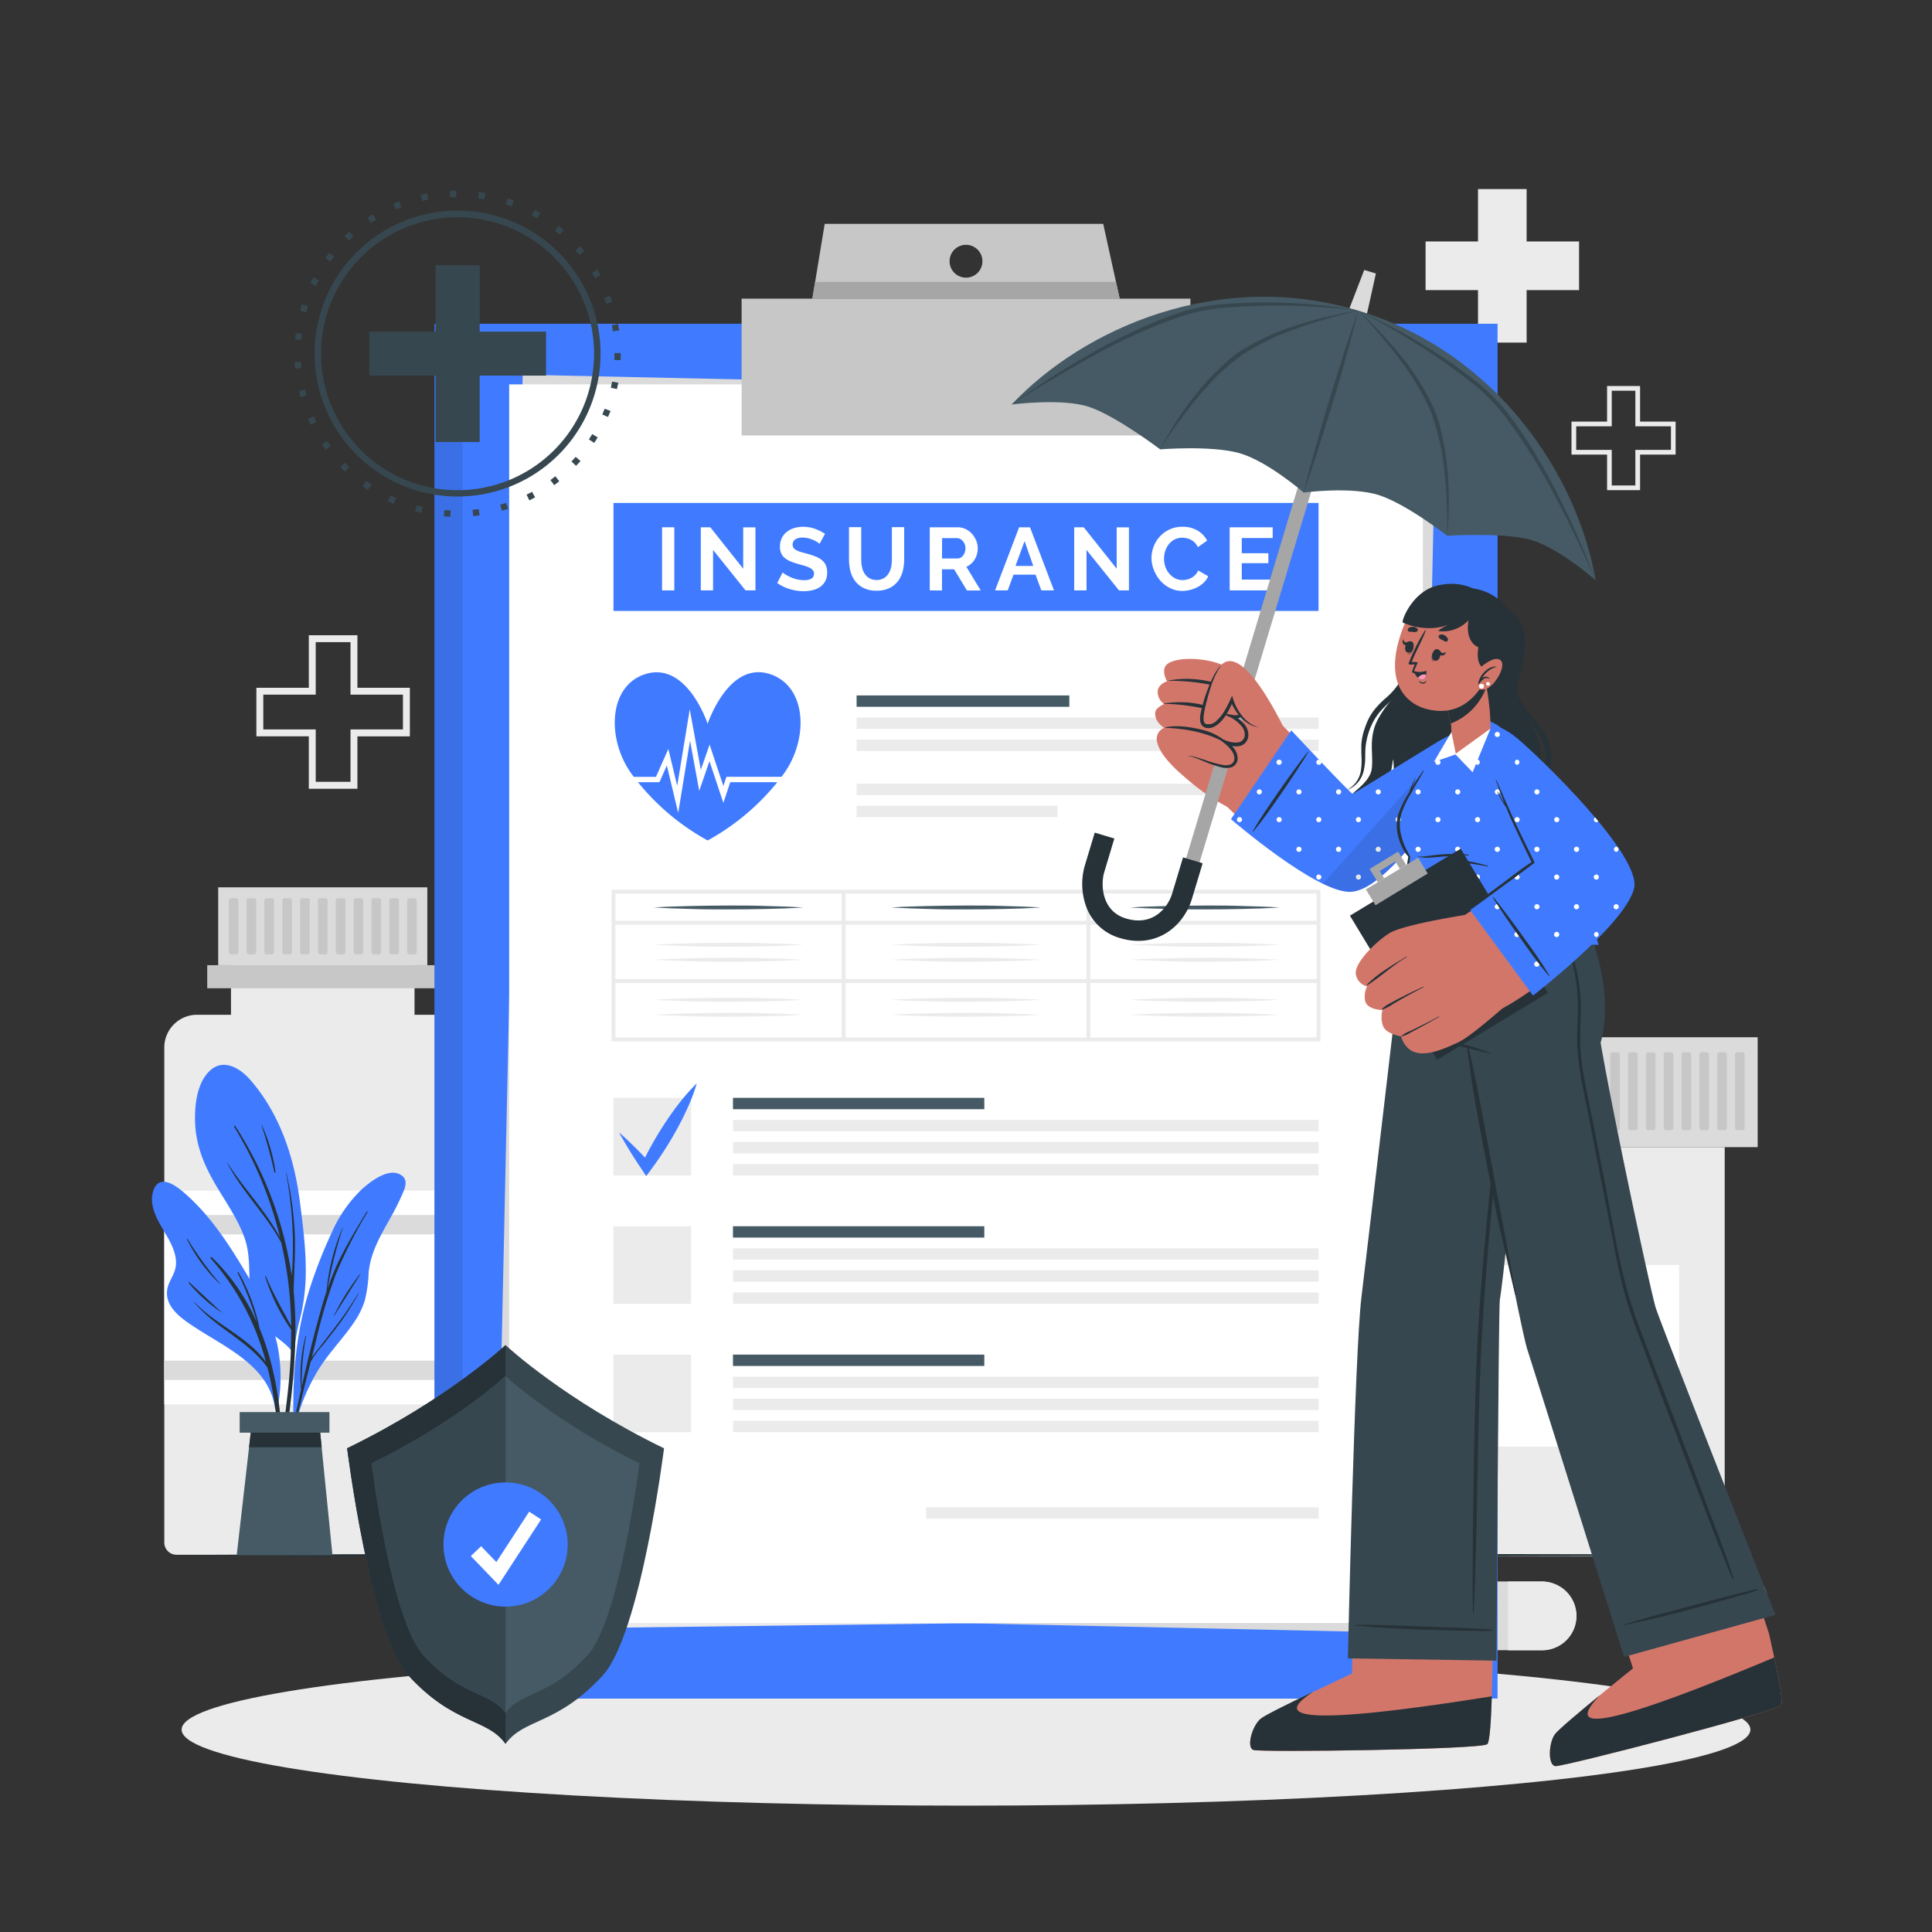 <svg xmlns="http://www.w3.org/2000/svg" viewBox="0 0 500 500"><rect x="0" y="0" width="500" height="500" fill="#333333" stroke="none"/><g id="freepik--background-complete--inject-3"><path d="M92.5,204.13H79.92V190.56H66.35V178H79.92V164.4H92.5V178h13.57v12.58H92.5Zm-10.79-1.79h9V188.77h13.57v-9H90.71V166.19h-9v13.58H68.14v9H81.71Z" style="fill:#ebebeb"></path><path d="M424.45,126.85h-8.54v-9.2H406.7v-8.54h9.21V99.9h8.54v9.21h9.2v8.54h-9.2Zm-7.33-1.21h6.11v-9.21h9.21v-6.1h-9.21v-9.21h-6.11v9.21h-9.2v6.1h9.2Z" style="fill:#ebebeb"></path><polygon points="408.66 62.49 408.66 75.08 395.09 75.08 395.09 88.66 382.51 88.66 382.51 75.08 368.94 75.08 368.94 62.49 382.51 62.49 382.51 48.93 395.09 48.93 395.09 62.49 408.66 62.49" style="fill:#ebebeb"></polygon><rect x="375.74" y="296.88" width="70.62" height="105.93" transform="translate(822.09 699.69) rotate(180)" style="fill:#ebebeb"></rect><rect x="367.21" y="268.44" width="87.67" height="28.44" transform="translate(822.09 565.32) rotate(180)" style="fill:#dbdbdb"></rect><rect x="449.04" y="272.32" width="2.49" height="20.16" rx="0.56" transform="translate(900.56 564.8) rotate(180)" style="fill:#c7c7c7"></rect><rect x="444.42" y="272.32" width="2.49" height="20.16" rx="0.56" transform="translate(891.33 564.8) rotate(180)" style="fill:#c7c7c7"></rect><rect x="439.81" y="272.32" width="2.49" height="20.16" rx="0.56" transform="translate(882.1 564.8) rotate(180)" style="fill:#c7c7c7"></rect><rect x="435.19" y="272.32" width="2.49" height="20.16" rx="0.56" transform="translate(872.87 564.8) rotate(180)" style="fill:#c7c7c7"></rect><rect x="430.57" y="272.32" width="2.49" height="20.16" rx="0.56" transform="translate(863.63 564.8) rotate(180)" style="fill:#c7c7c7"></rect><path d="M426.51,272.32h1.38a.56.56,0,0,1,.56.56v19a.56.56,0,0,1-.56.56h-1.38a.55.55,0,0,1-.55-.55v-19A.56.56,0,0,1,426.51,272.32Z" transform="translate(854.4 564.8) rotate(180)" style="fill:#c7c7c7"></path><rect x="421.34" y="272.32" width="2.49" height="20.16" rx="0.56" transform="translate(845.17 564.8) rotate(180)" style="fill:#c7c7c7"></rect><rect x="416.72" y="272.32" width="2.49" height="20.16" rx="0.56" transform="translate(835.93 564.8) rotate(180)" style="fill:#c7c7c7"></rect><path d="M412.66,272.32H414a.56.56,0,0,1,.56.56v19a.56.56,0,0,1-.56.56h-1.38a.55.55,0,0,1-.55-.55v-19A.56.56,0,0,1,412.66,272.32Z" transform="translate(826.7 564.8) rotate(180)" style="fill:#c7c7c7"></path><rect x="407.49" y="272.32" width="2.49" height="20.16" rx="0.56" transform="translate(817.47 564.8) rotate(180)" style="fill:#c7c7c7"></rect><rect x="402.88" y="272.32" width="2.49" height="20.16" rx="0.56" transform="translate(808.24 564.8) rotate(180)" style="fill:#c7c7c7"></rect><rect x="398.26" y="272.32" width="2.49" height="20.16" rx="0.56" transform="translate(799 564.8) rotate(180)" style="fill:#c7c7c7"></rect><rect x="393.64" y="272.32" width="2.49" height="20.16" rx="0.56" transform="translate(789.77 564.8) rotate(180)" style="fill:#c7c7c7"></rect><rect x="389.03" y="272.32" width="2.49" height="20.16" rx="0.56" transform="translate(780.54 564.8) rotate(180)" style="fill:#c7c7c7"></rect><rect x="384.41" y="272.32" width="2.49" height="20.16" rx="0.56" transform="translate(771.31 564.8) rotate(180)" style="fill:#c7c7c7"></rect><rect x="379.79" y="272.32" width="2.49" height="20.16" rx="0.56" transform="translate(762.07 564.8) rotate(180)" style="fill:#c7c7c7"></rect><rect x="375.18" y="272.32" width="2.49" height="20.16" rx="0.56" transform="translate(752.84 564.8) rotate(180)" style="fill:#c7c7c7"></rect><rect x="370.56" y="272.32" width="2.49" height="20.16" rx="0.56" transform="translate(743.61 564.8) rotate(180)" style="fill:#c7c7c7"></rect><rect x="387.54" y="327.37" width="47.01" height="47.01" transform="translate(822.09 701.75) rotate(180)" style="fill:#fff"></rect><path d="M457.48,414.59v0a8.88,8.88,0,0,0-8.89-8.87H431a8.88,8.88,0,0,0-8.9,8.87v0a8.91,8.91,0,0,0,8.9,8.9h17.61A8.9,8.9,0,0,0,457.48,414.59Z" style="fill:#dbdbdb"></path><path d="M457.48,414.59v0a8.88,8.88,0,0,0-8.89-8.87h-8.82v17.79h8.82A8.9,8.9,0,0,0,457.48,414.59Z" style="fill:#ebebeb"></path><path d="M347.4,400.38v0a8.89,8.89,0,0,0,8.89,8.87H373.9a8.89,8.89,0,0,0,8.9-8.87v0a8.9,8.9,0,0,0-8.9-8.89H356.29A8.9,8.9,0,0,0,347.4,400.38Z" style="fill:#dbdbdb"></path><path d="M347.4,400.38v0a8.89,8.89,0,0,0,8.89,8.87h8.82V391.49h-8.82A8.9,8.9,0,0,0,347.4,400.38Z" style="fill:#ebebeb"></path><path d="M327.41,404h0A8.89,8.89,0,0,0,340,404l12.46-12.46a8.89,8.89,0,0,0,0-12.56v0a8.92,8.92,0,0,0-12.58,0l-12.46,12.46A8.92,8.92,0,0,0,327.41,404Z" style="fill:#dbdbdb"></path><path d="M327.41,404h0A8.89,8.89,0,0,0,340,404l6.24-6.24-12.58-12.58-6.24,6.24A8.92,8.92,0,0,0,327.41,404Z" style="fill:#ebebeb"></path><rect x="372.56" y="409.28" width="35.4" height="17.79" rx="8.89" style="fill:#dbdbdb"></rect><path d="M408,418.17v0a8.88,8.88,0,0,0-8.89-8.87h-8.82v17.79h8.82A8.9,8.9,0,0,0,408,418.17Z" style="fill:#ebebeb"></path><path d="M45.69,262.61h75.69a3.17,3.17,0,0,1,3.17,3.17v128.1a8.48,8.48,0,0,1-8.48,8.48H51a8.48,8.48,0,0,1-8.48-8.48V265.79A3.17,3.17,0,0,1,45.69,262.61Z" transform="translate(167.07 664.98) rotate(180)" style="fill:#ebebeb"></path><rect x="59.79" y="244.88" width="47.5" height="21.76" transform="translate(167.07 511.52) rotate(180)" style="fill:#ebebeb"></rect><rect x="42.52" y="308.14" width="82.03" height="55.31" transform="translate(167.07 671.58) rotate(180)" style="fill:#fff"></rect><rect x="42.52" y="352.13" width="82.03" height="5.01" transform="translate(167.07 709.27) rotate(180)" style="fill:#dbdbdb"></rect><rect x="42.52" y="314.44" width="82.03" height="5.01" transform="translate(167.07 633.89) rotate(180)" style="fill:#dbdbdb"></rect><rect x="56.48" y="229.64" width="54.12" height="20.15" transform="translate(167.07 479.43) rotate(180)" style="fill:#dbdbdb"></rect><rect x="53.64" y="249.79" width="59.8" height="5.97" transform="translate(167.07 505.55) rotate(180)" style="fill:#c7c7c7"></rect><rect x="105.37" y="232.45" width="2.49" height="14.52" rx="0.56" transform="translate(213.23 479.43) rotate(180)" style="fill:#c7c7c7"></rect><rect x="100.76" y="232.45" width="2.49" height="14.52" rx="0.56" transform="translate(204 479.43) rotate(180)" style="fill:#c7c7c7"></rect><path d="M96.7,232.45h1.38a.55.55,0,0,1,.55.55v13.41a.56.56,0,0,1-.56.56H96.7a.56.56,0,0,1-.56-.56V233A.56.56,0,0,1,96.7,232.45Z" transform="translate(194.77 479.43) rotate(180)" style="fill:#c7c7c7"></path><rect x="91.52" y="232.45" width="2.49" height="14.52" rx="0.56" transform="translate(185.54 479.43) rotate(180)" style="fill:#c7c7c7"></rect><rect x="86.91" y="232.45" width="2.49" height="14.52" rx="0.56" transform="translate(176.3 479.43) rotate(180)" style="fill:#c7c7c7"></rect><path d="M82.85,232.45h1.38a.56.56,0,0,1,.56.56v13.41a.56.56,0,0,1-.56.56H82.85a.55.55,0,0,1-.55-.55V233A.56.56,0,0,1,82.85,232.45Z" transform="translate(167.07 479.43) rotate(180)" style="fill:#c7c7c7"></path><rect x="77.68" y="232.45" width="2.49" height="14.52" rx="0.56" transform="translate(157.84 479.43) rotate(180)" style="fill:#c7c7c7"></rect><rect x="73.06" y="232.45" width="2.49" height="14.52" rx="0.56" transform="translate(148.61 479.43) rotate(180)" style="fill:#c7c7c7"></rect><path d="M69,232.45h1.38a.56.56,0,0,1,.56.56v13.41a.56.56,0,0,1-.56.56H69a.55.55,0,0,1-.55-.55V233A.56.56,0,0,1,69,232.45Z" transform="translate(139.37 479.43) rotate(180)" style="fill:#c7c7c7"></path><rect x="63.83" y="232.45" width="2.49" height="14.52" rx="0.56" transform="translate(130.14 479.43) rotate(180)" style="fill:#c7c7c7"></rect><rect x="59.21" y="232.45" width="2.49" height="14.52" rx="0.56" transform="translate(120.91 479.43) rotate(180)" style="fill:#c7c7c7"></rect></g><g id="freepik--Shadow--inject-3"><ellipse cx="250" cy="447.62" rx="203" ry="19.68" style="fill:#ebebeb"></ellipse></g><g id="freepik--Floor--inject-3"><polygon points="36.47 402.48 89.85 402.24 143.23 402.15 250 401.98 356.77 402.15 410.15 402.23 463.53 402.48 410.15 402.72 356.77 402.81 250 402.98 143.23 402.81 89.85 402.72 36.47 402.48" style="fill:#263238"></polygon></g><g id="freepik--Clipboard--inject-3"><rect x="112.43" y="83.79" width="267.86" height="355.79" style="fill:#407BFF"></rect><g style="opacity:0.1"><rect x="112.43" y="83.79" width="267.86" height="355.79"></rect></g><rect x="119.71" y="83.79" width="267.86" height="355.79" style="fill:#407BFF"></rect><rect x="135.41" y="99.48" width="236.47" height="320.55" transform="translate(-3.29 3.25) rotate(-0.73)" style="fill:#ebebeb"></rect><rect x="89.73" y="141.52" width="320.55" height="236.47" transform="translate(-15.09 504.1) rotate(-88.76)" style="fill:#dbdbdb"></rect><rect x="131.77" y="99.48" width="236.47" height="320.55" style="fill:#fff"></rect><rect x="158.77" y="284.12" width="20.08" height="20.08" style="fill:#ebebeb"></rect><rect x="189.69" y="284.12" width="65.05" height="2.94" style="fill:#455a64"></rect><rect x="189.69" y="289.84" width="151.55" height="2.94" style="fill:#ebebeb"></rect><rect x="189.69" y="295.55" width="151.55" height="2.94" style="fill:#ebebeb"></rect><rect x="189.69" y="301.26" width="151.55" height="2.94" style="fill:#ebebeb"></rect><path d="M160.25,293.12c.74.62,1.44,1.26,2.14,1.92s1.37,1.32,2.06,2c1.35,1.33,2.65,2.71,3.94,4.1l-2.3.15a89.92,89.92,0,0,1,6.25-11c1.16-1.75,2.39-3.47,3.71-5.13a48,48,0,0,1,4.28-4.78,46.48,46.48,0,0,1-2.23,6q-1.29,2.91-2.81,5.67a91.3,91.3,0,0,1-6.8,10.64l-1.26,1.69-1-1.54c-1.07-1.57-2.11-3.15-3.1-4.77-.49-.82-1-1.62-1.47-2.45S160.68,294,160.25,293.12Z" style="fill:#407BFF"></path><rect x="158.77" y="317.35" width="20.08" height="20.08" style="fill:#ebebeb"></rect><rect x="189.69" y="317.35" width="65.05" height="2.94" style="fill:#455a64"></rect><rect x="189.69" y="323.06" width="151.55" height="2.94" style="fill:#ebebeb"></rect><rect x="189.69" y="328.77" width="151.55" height="2.94" style="fill:#ebebeb"></rect><rect x="189.69" y="334.48" width="151.55" height="2.94" style="fill:#ebebeb"></rect><rect x="158.77" y="350.57" width="20.08" height="20.08" style="fill:#ebebeb"></rect><rect x="189.69" y="350.57" width="65.05" height="2.94" style="fill:#455a64"></rect><rect x="189.69" y="356.28" width="151.55" height="2.94" style="fill:#ebebeb"></rect><rect x="189.69" y="361.99" width="151.55" height="2.94" style="fill:#ebebeb"></rect><rect x="189.69" y="367.7" width="151.55" height="2.94" style="fill:#ebebeb"></rect><rect x="239.69" y="390.09" width="101.55" height="2.94" style="fill:#ebebeb"></rect><rect x="221.69" y="179.98" width="55.05" height="2.94" style="fill:#455a64"></rect><rect x="221.69" y="185.69" width="119.55" height="2.94" style="fill:#ebebeb"></rect><rect x="221.69" y="191.41" width="119.55" height="2.94" style="fill:#ebebeb"></rect><rect x="221.69" y="202.83" width="119.55" height="2.94" style="fill:#ebebeb"></rect><rect x="221.69" y="208.54" width="51.99" height="2.94" style="fill:#ebebeb"></rect><rect x="158.77" y="130.16" width="182.47" height="27.95" style="fill:#407BFF"></rect><path d="M171.34,152.79V136.46h3.17v16.33Z" style="fill:#fff"></path><path d="M184.54,142.32v10.47h-3.17V136.46h2.46l8.51,10.72v-10.7h3.17v16.31h-2.57Z" style="fill:#fff"></path><path d="M212.1,140.74a3.85,3.85,0,0,0-.59-.44,7.61,7.61,0,0,0-1-.54,7.86,7.86,0,0,0-1.32-.45,5.88,5.88,0,0,0-1.45-.18,3.26,3.26,0,0,0-1.95.48,1.59,1.59,0,0,0-.65,1.36,1.37,1.37,0,0,0,.25.84,2.07,2.07,0,0,0,.7.58,5.7,5.7,0,0,0,1.16.46c.47.14,1,.29,1.62.44A20.66,20.66,0,0,1,211,144a5.73,5.73,0,0,1,1.66.92,3.94,3.94,0,0,1,1.05,1.32,4.5,4.5,0,0,1,.36,1.9,4.72,4.72,0,0,1-.49,2.24,4.24,4.24,0,0,1-1.34,1.51,5.83,5.83,0,0,1-1.93.84A10,10,0,0,1,208,153a12.25,12.25,0,0,1-3.63-.55,11.33,11.33,0,0,1-3.22-1.56l1.4-2.74a4.34,4.34,0,0,0,.75.54,13.49,13.49,0,0,0,1.28.67,9.72,9.72,0,0,0,1.63.56,7.54,7.54,0,0,0,1.84.23c1.75,0,2.62-.56,2.62-1.68a1.4,1.4,0,0,0-.3-.9,2.53,2.53,0,0,0-.85-.64,9.31,9.31,0,0,0-1.33-.51l-1.75-.5a15.82,15.82,0,0,1-2-.7,5.54,5.54,0,0,1-1.44-.9,3.25,3.25,0,0,1-.86-1.2,4,4,0,0,1-.29-1.62,5.05,5.05,0,0,1,.46-2.21,4.46,4.46,0,0,1,1.27-1.61,6,6,0,0,1,1.9-1,7.61,7.61,0,0,1,2.32-.34,9.07,9.07,0,0,1,3.18.54,12,12,0,0,1,2.53,1.28Z" style="fill:#fff"></path><path d="M226.81,150.1a3.5,3.5,0,0,0,3.14-1.66,4.79,4.79,0,0,0,.67-1.69,9.82,9.82,0,0,0,.2-2v-8.32H234v8.32a12.38,12.38,0,0,1-.4,3.16,7.2,7.2,0,0,1-1.27,2.57,6,6,0,0,1-2.22,1.75,7.46,7.46,0,0,1-3.24.64,7.28,7.28,0,0,1-3.32-.68,6.08,6.08,0,0,1-2.22-1.79,7.24,7.24,0,0,1-1.24-2.59,12.33,12.33,0,0,1-.37-3.06v-8.32h3.17v8.32a9.2,9.2,0,0,0,.2,2,5,5,0,0,0,.66,1.69,3.68,3.68,0,0,0,1.23,1.19A3.61,3.61,0,0,0,226.81,150.1Z" style="fill:#fff"></path><path d="M240.62,152.79V136.46h7.22a4.7,4.7,0,0,1,2.08.47,5.31,5.31,0,0,1,1.64,1.24,6.2,6.2,0,0,1,1.09,1.75,5.28,5.28,0,0,1,.39,2,5.41,5.41,0,0,1-.8,2.88,4.56,4.56,0,0,1-2.15,1.88l3.73,6.14h-3.57l-3.33-5.48h-3.13v5.48Zm3.17-8.26h4a1.7,1.7,0,0,0,.82-.21,1.93,1.93,0,0,0,.65-.56,3,3,0,0,0,.44-.84,3.47,3.47,0,0,0,.16-1,2.78,2.78,0,0,0-.19-1.06,2.69,2.69,0,0,0-.49-.84,2.2,2.2,0,0,0-.71-.55,1.87,1.87,0,0,0-.82-.2h-3.84Z" style="fill:#fff"></path><path d="M263.75,136.46h2.81l6.21,16.33H269.5L268,148.72h-5.71l-1.49,4.07h-3.27Zm3.66,10-2.25-6.42-2.35,6.42Z" style="fill:#fff"></path><path d="M281.19,142.32v10.47H278V136.46h2.47L289,147.18v-10.7h3.17v16.31h-2.58Z" style="fill:#fff"></path><path d="M298,144.51a8.5,8.5,0,0,1,.54-3,8.11,8.11,0,0,1,1.58-2.61,8,8,0,0,1,2.53-1.86,7.75,7.75,0,0,1,3.4-.71,7.48,7.48,0,0,1,3.9,1,6.32,6.32,0,0,1,2.45,2.58L310,141.61a3.93,3.93,0,0,0-.78-1.16,3.87,3.87,0,0,0-1-.75,4.4,4.4,0,0,0-1.1-.4,5,5,0,0,0-1.13-.13,4.18,4.18,0,0,0-2.08.49,4.58,4.58,0,0,0-1.47,1.25,5.46,5.46,0,0,0-.89,1.75,6.58,6.58,0,0,0-.3,1.94,6.35,6.35,0,0,0,.35,2.08,5.3,5.3,0,0,0,1,1.76,4.84,4.84,0,0,0,1.51,1.22,4.12,4.12,0,0,0,1.95.46,5.23,5.23,0,0,0,1.15-.14,4.28,4.28,0,0,0,1.14-.44,4,4,0,0,0,1-.77,3.55,3.55,0,0,0,.73-1.13l2.6,1.49a4.88,4.88,0,0,1-1.11,1.62,7.17,7.17,0,0,1-1.64,1.19,8.35,8.35,0,0,1-1.94.73,8.48,8.48,0,0,1-2,.26,7,7,0,0,1-3.2-.74,8.31,8.31,0,0,1-2.5-1.92,8.89,8.89,0,0,1-1.63-2.69A8.45,8.45,0,0,1,298,144.51Z" style="fill:#fff"></path><path d="M329.58,150v2.79H318.24V136.46h11.13v2.78h-8v3.93h6.88v2.58h-6.88V150Z" style="fill:#fff"></path><path d="M341.73,269.5H158.27V230.26H341.73Zm-182.46-1H340.73V231.26H159.27Z" style="fill:#ebebeb"></path><rect x="158.77" y="253.39" width="182.47" height="1" style="fill:#ebebeb"></rect><rect x="158.77" y="238.3" width="182.47" height="1" style="fill:#ebebeb"></rect><rect x="217.83" y="230.76" width="1" height="38.25" style="fill:#ebebeb"></rect><rect x="281.17" y="230.76" width="1" height="38.25" style="fill:#ebebeb"></rect><path d="M169.19,234.85c3.22-.2,6.45-.3,9.68-.38s6.45-.1,9.68-.12,6.45,0,9.68.12l4.84.14c1.61.08,3.22.13,4.84.24-1.62.12-3.23.17-4.84.25l-4.84.14c-3.23.09-6.46.1-9.68.11s-6.46,0-9.68-.11S172.41,235.06,169.19,234.85Z" style="fill:#455a64"></path><path d="M230.64,234.85c3.23-.2,6.45-.3,9.68-.38s6.45-.1,9.68-.12,6.45,0,9.68.12l4.84.14c1.61.08,3.23.13,4.84.24-1.61.12-3.23.17-4.84.25l-4.84.14c-3.23.09-6.45.1-9.68.11s-6.45,0-9.68-.11S233.87,235.06,230.64,234.85Z" style="fill:#455a64"></path><path d="M292.47,234.85c3.23-.2,6.46-.3,9.68-.38s6.46-.1,9.68-.12,6.46,0,9.68.12l4.84.14c1.62.08,3.23.13,4.84.24-1.61.12-3.22.17-4.84.25l-4.84.14c-3.22.09-6.45.1-9.68.11s-6.45,0-9.68-.11S295.7,235.06,292.47,234.85Z" style="fill:#455a64"></path><path d="M169.19,244.5c3.22-.2,6.45-.3,9.68-.38s6.45-.1,9.68-.12,6.45,0,9.68.12l4.84.14c1.61.08,3.22.13,4.84.24-1.62.12-3.23.16-4.84.25l-4.84.14c-3.23.09-6.46.1-9.68.11s-6.46,0-9.68-.11S172.41,244.71,169.19,244.5Z" style="fill:#ebebeb"></path><path d="M230.64,244.5c3.23-.2,6.45-.3,9.68-.38s6.45-.1,9.68-.12,6.45,0,9.68.12l4.84.14c1.61.08,3.23.13,4.84.24-1.61.12-3.23.16-4.84.25l-4.84.14c-3.23.09-6.45.1-9.68.11s-6.45,0-9.68-.11S233.87,244.71,230.64,244.5Z" style="fill:#ebebeb"></path><path d="M292.47,244.5c3.23-.2,6.46-.3,9.68-.38s6.46-.1,9.68-.12,6.46,0,9.68.12l4.84.14c1.62.08,3.23.13,4.84.24-1.61.12-3.22.16-4.84.25l-4.84.14c-3.22.09-6.45.1-9.68.11s-6.45,0-9.68-.11S295.7,244.71,292.47,244.5Z" style="fill:#ebebeb"></path><path d="M169.19,248.38c3.22-.2,6.45-.3,9.68-.38s6.45-.11,9.68-.12,6.45,0,9.68.12l4.84.14c1.61.08,3.22.13,4.84.24-1.62.12-3.23.16-4.84.25l-4.84.14c-3.23.09-6.46.1-9.68.11s-6.46,0-9.68-.12S172.41,248.59,169.19,248.38Z" style="fill:#ebebeb"></path><path d="M230.64,248.38c3.23-.2,6.45-.3,9.68-.38s6.45-.11,9.68-.12,6.45,0,9.68.12l4.84.14c1.61.08,3.23.13,4.84.24-1.61.12-3.23.16-4.84.25l-4.84.14c-3.23.09-6.45.1-9.68.11s-6.45,0-9.68-.12S233.87,248.59,230.64,248.38Z" style="fill:#ebebeb"></path><path d="M292.47,248.38c3.23-.2,6.46-.3,9.68-.38s6.46-.11,9.68-.12,6.46,0,9.68.12l4.84.14c1.62.08,3.23.13,4.84.24-1.61.12-3.22.16-4.84.25l-4.84.14c-3.22.09-6.45.1-9.68.11s-6.45,0-9.68-.12S295.7,248.59,292.47,248.38Z" style="fill:#ebebeb"></path><path d="M169.19,258.74c3.22-.2,6.45-.3,9.68-.38s6.45-.1,9.68-.12,6.45,0,9.68.12l4.84.14c1.61.08,3.22.13,4.84.24-1.62.12-3.23.16-4.84.25l-4.84.14c-3.23.09-6.46.1-9.68.11s-6.46,0-9.68-.11S172.41,259,169.19,258.74Z" style="fill:#ebebeb"></path><path d="M230.64,258.74c3.23-.2,6.45-.3,9.68-.38s6.45-.1,9.68-.12,6.45,0,9.68.12l4.84.14c1.61.08,3.23.13,4.84.24-1.61.12-3.23.16-4.84.25l-4.84.14c-3.23.09-6.45.1-9.68.11s-6.45,0-9.68-.11S233.87,259,230.64,258.74Z" style="fill:#ebebeb"></path><path d="M292.47,258.74c3.23-.2,6.46-.3,9.68-.38s6.46-.1,9.68-.12,6.46,0,9.68.12l4.84.14c1.62.08,3.23.13,4.84.24-1.61.12-3.22.16-4.84.25l-4.84.14c-3.22.09-6.45.1-9.68.11s-6.45,0-9.68-.11S295.7,259,292.47,258.74Z" style="fill:#ebebeb"></path><path d="M169.19,262.62c3.22-.2,6.45-.3,9.68-.38s6.45-.11,9.68-.12,6.45,0,9.68.12l4.84.14c1.61.08,3.22.13,4.84.24-1.62.12-3.23.16-4.84.25l-4.84.14c-3.23.09-6.46.1-9.68.11s-6.46,0-9.68-.12S172.41,262.83,169.19,262.62Z" style="fill:#ebebeb"></path><path d="M230.64,262.62c3.23-.2,6.45-.3,9.68-.38s6.45-.11,9.68-.12,6.45,0,9.68.12l4.84.14c1.61.08,3.23.13,4.84.24-1.61.12-3.23.16-4.84.25l-4.84.14c-3.23.09-6.45.1-9.68.11s-6.45,0-9.68-.12S233.87,262.83,230.64,262.62Z" style="fill:#ebebeb"></path><path d="M292.47,262.62c3.23-.2,6.46-.3,9.68-.38s6.46-.11,9.68-.12,6.46,0,9.68.12l4.84.14c1.62.08,3.23.13,4.84.24-1.61.12-3.22.16-4.84.25l-4.84.14c-3.22.09-6.45.1-9.68.11s-6.45,0-9.68-.12S295.7,262.83,292.47,262.62Z" style="fill:#ebebeb"></path><path d="M202.53,200.68a60.53,60.53,0,0,1-19.39,16.83,60.53,60.53,0,0,1-19.39-16.83c-6.82-9-6.48-23.17,3.28-26.23,10.8-3.38,16.11,12.87,16.11,12.87s5.38-16.36,16.11-12.87C209,177.61,209.35,191.65,202.53,200.68Z" style="fill:#407BFF"></path><polygon points="175.52 210.37 172.58 198.11 170.66 202.43 158.77 202.43 158.77 201.05 169.76 201.05 172.97 193.82 175.26 203.38 178.51 183.58 181.37 199.24 183.64 192.7 187.21 203.41 188 201.04 207.53 201.04 207.53 202.43 188.99 202.43 187.21 207.78 183.61 197 180.96 204.67 178.58 191.68 175.52 210.37" style="fill:#fff"></polygon><rect x="191.93" y="77.29" width="116.15" height="35.41" style="fill:#c7c7c7"></rect><path d="M285.51,57.93H213.43l-3.19,19.36h79.53ZM250,71.86a4.25,4.25,0,1,1,4.25-4.25A4.25,4.25,0,0,1,250,71.86Z" style="fill:#c7c7c7"></path><polygon points="289.77 77.29 210.24 77.29 210.95 72.96 288.81 72.96 289.77 77.29" style="fill:#a6a6a6"></polygon></g><g id="freepik--Plant--inject-3"><path d="M77.73,341a49.46,49.46,0,0,0-1.59,9c.08.15.07.7,0,.55,0,.5-.77.41-.78-.08,0-.32,0-.64,0-1-1.76-2.18-4.32-3.56-6.38-5.46a11.94,11.94,0,0,1-3.5-5.57c-1.71-5.9-.11-12.16-2.17-18-1.77-5.08-5-9.49-7.66-14.09-2.84-4.87-4.94-10-5.15-15.68-.17-4.36.35-10.17,3.68-13.44,3.52-3.47,7.88-.87,10.58,2.22,7.82,9,11.44,20.32,12.9,31.91.81,6.42,1.65,12.88,1.45,19.35A52.13,52.13,0,0,1,77.73,341Z" style="fill:#407BFF"></path><path d="M76.17,352.36A110.35,110.35,0,0,0,76,334.18s0,0,0-.06c.1-4.92.49-9.81.3-14.73a87.58,87.58,0,0,0-2.17-15.8c0-.06-.11,0-.09,0a104.19,104.19,0,0,1,1.71,15.45q.15,4.17-.07,8.33c0,.9-.13,1.81-.19,2.72h0a97.36,97.36,0,0,0-14.62-38.7c-.11-.16-.39,0-.29.18a100.81,100.81,0,0,1,11.9,28.69c-3.76-7-9.44-12.7-13.65-19.39,0,0-.08,0-.07,0,3.79,7.45,10,13.33,14,20.67.69,3,1.26,6,1.68,9.05a101.78,101.78,0,0,1,.91,12.58c-2.29-4.28-4.67-8.38-6.55-12.91,0-.12-.22,0-.18.08a50.61,50.61,0,0,0,6.74,13.79c0,3-.07,5.95-.25,8.92-.47,7.94-1.82,15.77-2.45,23.68a.18.18,0,0,0,.36,0A181.18,181.18,0,0,0,76.17,352.36Z" style="fill:#263238"></path><path d="M67.75,291.15a0,0,0,0,0-.09,0A126,126,0,0,1,71,303.37a.15.15,0,0,0,.3-.05A43.56,43.56,0,0,0,67.75,291.15Z" style="fill:#263238"></path><path d="M104.56,308a61,61,0,0,1-3.33,6.85c-2.61,4.74-5.34,9.09-5.83,14.61a33.93,33.93,0,0,1-1.05,7.31,21.68,21.68,0,0,1-2.92,5.73c-2.83,4.12-6.36,7.67-9,11.95a50.64,50.64,0,0,0-6,14.4c-.06.28-.5.2-.43-.07a.17.17,0,0,0,0-.07.06.06,0,0,1,0-.05c-.42-11.84.53-23.77,4.14-35.11a121.11,121.11,0,0,1,5.73-14.6,34.71,34.71,0,0,1,7.74-11.14c2.21-2,7-5.74,10.12-3.75C105.27,305,105.15,306.47,104.56,308Z" style="fill:#407BFF"></path><path d="M92.66,334.79a96.22,96.22,0,0,1-6.87,9.88c-1.15,1.5-2.31,3-3.46,4.48-.54.71-1.14,1.41-1.64,2.17.31-1.24.62-2.49.94-3.73a144.22,144.22,0,0,1,5.27-17.76,120.33,120.33,0,0,1,8.21-16.12c.08-.13-.14-.23-.22-.1-2.5,4.11-5,8.22-7.14,12.56a66.79,66.79,0,0,0-3,7.45,115.26,115.26,0,0,1,4-15.92,0,0,0,1,0-.07,0,54.53,54.53,0,0,0-4.19,16.56v0q-.77,2.31-1.42,4.66c-1.87,6.62-3.5,13.31-5,20a71,71,0,0,1,1.14-13.16c0-.1-.13-.12-.15,0a41.88,41.88,0,0,0-1.15,13.88q-.86,3.83-1.68,7.67c-1.16,5.45-2.59,11-3.27,16.55a.11.11,0,0,0,.22,0c.81-3,1.3-6.08,2-9.1s1.35-6.06,2-9.09c1-4.4,2.11-8.79,3.21-13.18a23.56,23.56,0,0,1,3.21-4.39c1.16-1.48,2.33-3,3.46-4.46a65.4,65.4,0,0,0,5.7-8.82C92.8,334.77,92.7,334.72,92.66,334.79Z" style="fill:#263238"></path><path d="M93.17,329.72a61.67,61.67,0,0,0-6.73,10.7c0,.05,0,.1.08.05,2.26-3.55,4.49-7.13,6.75-10.68C93.31,329.73,93.21,329.67,93.17,329.72Z" style="fill:#263238"></path><path d="M42.78,319.17c1.54,2.65,3.29,5.82,2.63,9-.42,2-1.89,3.64-2.15,5.69-.6,4.52,3.91,7.51,7.17,9.64,8.12,5.34,19.27,10.09,20.75,21,.06.39.72.29.67-.09a.17.17,0,0,0,0-.07s0,0,0-.06a41.81,41.81,0,0,0-.15-16.64A53.23,53.23,0,0,0,65.17,332c-4.89-8.34-10.07-16.89-17.47-23.28-2-1.77-6.24-4.95-7.87-.95S40.9,316,42.78,319.17Z" style="fill:#407BFF"></path><path d="M50.22,336.87c5.39,5.83,14,9.1,18.6,15.63a65.38,65.38,0,0,0-14.3-26.84.21.21,0,0,1,.3-.3A53,53,0,0,1,66.5,342.28a74.7,74.7,0,0,0-5-12.86c-.08-.16.15-.3.24-.14a49,49,0,0,1,5.42,14.45c6.11,14.8,6.68,32.15,5.4,47.75,0,.22-.36.23-.35,0,.35-12.29.15-24.8-2.8-36.8-.06-.25-.13-.5-.19-.75-5-7-13.58-10.29-19.06-17C50.07,336.89,50.16,336.8,50.22,336.87Z" style="fill:#263238"></path><path d="M49,331.86c2.83,2.59,5.61,5.25,8.45,7.84,0,0,0,.08,0,.05A41,41,0,0,1,48.8,332C48.71,331.91,48.86,331.75,49,331.86Z" style="fill:#263238"></path><path d="M48.52,320.61A88.7,88.7,0,0,0,57,332.25c0,.05,0,.12-.07.07a40.89,40.89,0,0,1-8.55-11.62C48.32,320.6,48.46,320.51,48.52,320.61Z" style="fill:#263238"></path><polygon points="61.26 402.48 86.04 402.48 82.7 369.14 65.08 369.14 61.26 402.48" style="fill:#455a64"></polygon><polygon points="64.45 374.56 83.25 374.56 82.7 369.14 65.08 369.14 64.45 374.56" style="fill:#263238"></polygon><rect x="62.04" y="365.45" width="23.23" height="5.32" transform="translate(147.3 736.22) rotate(180)" style="fill:#455a64"></rect></g><g id="freepik--Shield--inject-3"><path d="M171.85,374.82s-6,48-15.84,58.76c-11.82,12.95-20.4,11.05-25.17,17.73h0c-4.77-6.69-13.35-4.78-25.18-17.74-9.84-10.79-15.82-58.76-15.82-58.76,25.94-12.59,41-26.71,41-26.71h0C131.31,348.56,146.31,362.43,171.85,374.82Z" style="fill:#37474f"></path><path d="M130.84,348.12V451.31h0c-4.77-6.69-13.35-4.78-25.18-17.74-9.84-10.79-15.82-58.76-15.82-58.76,25.94-12.59,41-26.71,41-26.71Z" style="fill:#263238"></path><path d="M165.48,378.69s-5.06,40.51-13.37,49.63c-10,11-17.25,9.35-21.28,15-4-5.64-11.28-4-21.27-15-8.32-9.12-13.37-49.63-13.37-49.63,21.92-10.65,34.64-22.57,34.64-22.57S143.57,368,165.48,378.69Z" style="fill:#455a64"></path><path d="M96.2,378.69s5.06,40.51,13.38,49.64c10,10.94,17.23,9.34,21.26,15V356.13C130.45,356.5,117.78,368.21,96.2,378.69Z" style="fill:#37474f"></path><circle cx="130.84" cy="399.72" r="16.07" style="fill:#407BFF"></circle><polygon points="129.01 410.15 121.85 402.71 124.51 400.16 128.45 404.26 136.95 391.22 140.04 393.23 129.01 410.15" style="fill:#fff"></polygon></g><g id="freepik--Icon--inject-3"><path d="M118.42,128.5a37,37,0,1,1,37-37A37,37,0,0,1,118.42,128.5Zm0-72.28a35.32,35.32,0,1,0,35.32,35.32A35.35,35.35,0,0,0,118.42,56.22Z" style="fill:#37474f"></path><path d="M116.56,133.73c-.56,0-1.12-.06-1.68-.11L115,132c.53.05,1.07.08,1.61.11Zm5.89-.15-.16-1.64c.54-.05,1.08-.11,1.61-.18l.22,1.63C123.57,133.46,123,133.53,122.45,133.58Zm-13.39-.85c-.55-.12-1.09-.26-1.63-.41l.43-1.58c.51.14,1,.27,1.57.38Zm20.83-.54-.45-1.58c.52-.15,1-.3,1.55-.47l.51,1.56C131,131.88,130.43,132,129.89,132.19Zm-28-1.79c-.52-.22-1-.45-1.54-.7l.7-1.48c.49.23,1,.45,1.48.66Zm35.1-.91-.72-1.48c.48-.23,1-.48,1.43-.73l.78,1.44C138,129,137.46,129.25,137,129.49Zm-41.77-2.68c-.47-.31-.93-.63-1.39-1l1-1.34c.44.31.88.62,1.33.92Zm48.23-1.24-1-1.32c.43-.32.86-.65,1.28-1l1,1.29C144.32,124.9,143.88,125.24,143.42,125.57ZM89.27,122.1c-.41-.39-.81-.79-1.2-1.19l1.19-1.15c.37.39.75.77,1.14,1.15Zm59.82-1.54-1.19-1.13c.37-.39.73-.79,1.09-1.19l1.24,1.08C149.86,119.74,149.48,120.16,149.09,120.56Zm-64.81-4.15q-.5-.69-1-1.38l1.36-.92c.3.45.61.89.93,1.33Zm69.51-1.78-1.38-.91c.29-.45.58-.9.86-1.37l1.41.85C154.39,113.68,154.09,114.16,153.79,114.63Zm-73.4-4.71c-.25-.5-.48-1-.7-1.52l1.5-.66c.22.49.44,1,.68,1.46Zm77-2-1.51-.64c.21-.49.41-1,.6-1.5l1.54.57C157.77,106.9,157.56,107.43,157.34,107.94Zm-79.62-5.09c-.15-.54-.29-1.09-.42-1.64l1.6-.37c.12.52.26,1,.4,1.57Zm81.93-2.13-1.61-.35c.12-.53.23-1.06.32-1.59l1.62.29Q159.83,99.91,159.65,100.72ZM76.36,95.4q-.08-.84-.12-1.68l1.65-.08c0,.54.06,1.08.11,1.61Zm84.26-2.18L159,93.16c0-.54,0-1.08,0-1.62v-.17h1.65v.16C160.65,92.1,160.64,92.66,160.62,93.22ZM78,88l-1.63-.15c.05-.56.1-1.11.18-1.67l1.63.21C78.09,86.9,78,87.44,78,88Zm80.61-2.25c-.07-.54-.16-1.07-.26-1.6l1.62-.3c.1.55.19,1.11.27,1.66ZM79.26,80.82l-1.59-.43q.22-.83.48-1.62l1.57.5C79.56,79.78,79.4,80.3,79.26,80.82Zm77.66-2.17c-.17-.51-.35-1-.55-1.52l1.54-.59q.3.79.57,1.59ZM81.8,74l-1.48-.71c.24-.51.5-1,.76-1.51l1.45.78C82.28,73,82,73.51,81.8,74ZM154,72c-.26-.48-.53-.94-.81-1.4l1.41-.85c.29.48.57,1,.84,1.45ZM85.53,67.75l-1.33-1c.33-.46.66-.91,1-1.35l1.29,1C86.17,66.88,85.84,67.31,85.53,67.75ZM149.94,66c-.34-.42-.69-.83-1.05-1.24l1.24-1.08c.37.42.73.84,1.09,1.28ZM90.3,62.26l-1.13-1.18q.6-.59,1.23-1.14l1.09,1.23C91.09,61.52,90.69,61.89,90.3,62.26Zm54.57-1.51c-.41-.35-.83-.69-1.25-1l1-1.29c.44.35.88.71,1.3,1.07ZM96,57.71l-.91-1.37c.46-.31.94-.61,1.42-.9l.85,1.41C96.88,57.13,96.43,57.41,96,57.71Zm43-1.19c-.46-.27-.93-.54-1.41-.79l.78-1.45c.49.26,1,.54,1.47.82Zm-36.58-2.27-.66-1.51,1.56-.64.59,1.54C103.36,53.83,102.86,54,102.37,54.25Zm30-.84-1.53-.53.5-1.56c.54.17,1.07.35,1.6.55ZM109.27,52l-.37-1.6c.55-.12,1.1-.24,1.65-.34l.3,1.61C110.32,51.75,109.79,51.86,109.27,52Zm16.07-.44c-.53-.09-1.06-.17-1.6-.24l.22-1.64c.55.08,1.11.16,1.66.26ZM116.47,51l-.07-1.65c.56,0,1.12,0,1.68,0V51C117.55,51,117,51,116.47,51Z" style="fill:#37474f"></path><polygon points="112.75 114.39 124.14 114.39 124.14 97.21 141.32 97.21 141.32 85.82 124.14 85.82 124.14 68.64 112.75 68.64 112.75 85.82 95.57 85.82 95.57 97.21 112.75 97.21 112.75 114.39" style="fill:#37474f"></polygon></g><g id="freepik--Character--inject-3"><path d="M324.42,452.92c2,.63,58.32-.1,60.45-1.49.81-.51,1.18-8.73,1.35-18.67,0-.11.93-36.72.93-36.72l-36.06.37-1.2,36.72s-21.45,9.93-23.63,11.7S322.44,452.29,324.42,452.92Z" style="fill:#d3766a"></path><path d="M386.08,439c-.22,6.93-.58,12-1.21,12.4-2.13,1.39-58.48,2.12-60.45,1.49s-.32-6.32,1.84-8.09c1.15-.93,7.66-4.14,13.55-6.95C333.34,442.19,326.39,448.53,386.08,439Z" style="fill:#263238"></path><path d="M342.35,437c.14,0,.22-.08.23-.13Z" style="fill:#407BFF"></path><path d="M398.72,233.72s-9.19,95.44-10.57,102.71c-.32,1.65-.86,93.34-.86,93.34l-38.46-.58s1.74-78.88,3.5-93.39,12-102.08,12-102.08Z" style="fill:#37474f"></path><path d="M386.11,421.76a28.63,28.63,0,0,0-3.47-.26l-3.47-.16-6.83-.26-13.9-.49c-2.61-.1-5.22-.1-7.83-.07a.08.08,0,0,0,0,.15c9.22.93,18.53,1.13,27.79,1.35l4,.07a27.88,27.88,0,0,0,3.77-.06C386.31,422,386.25,421.78,386.11,421.76Z" style="fill:#263238"></path><path d="M393.52,237.93c-2.8,23.27-5.61,46.55-7.93,69.87-1.15,11.57-2.23,23.15-2.95,34.76s-1,23.4-1.18,35.12c-.18,13.24-.49,26.49-.28,39.74,0,.12.19.12.2,0,1.15-23.4.82-46.86,2.06-70.26s3.78-46.73,6.36-70c1.44-13,2.79-26.09,4.14-39.14C394,237.74,393.55,237.69,393.52,237.93Z" style="fill:#263238"></path><path d="M402.57,457.07c2.07.15,56.64-13.93,58.37-15.79.67-.69-.92-8.76-3.11-18.46L446.35,388.1,411.41,397l11.21,34.78s-18.48,14.73-20.17,17S400.5,456.93,402.57,457.07Z" style="fill:#d3766a"></path><path d="M459.18,428.94c1.43,6.79,2.28,11.8,1.77,12.34-1.74,1.85-56.31,15.94-58.37,15.79s-1.81-6.06-.14-8.29c.9-1.18,6.46-5.84,11.52-10C408.7,444.53,403.45,452.34,459.18,428.94Z" style="fill:#263238"></path><path d="M420.31,428.81l39.18-10.89s-29.39-74.42-31-79.52c-1.19-3.7-10.86-48.84-14.26-68.57,0,0,5.08-14.39-6.29-36.14H364.33s1.63,22.55,6.87,35.67a40.12,40.12,0,0,1,8.51,1.65s13.49,71.73,15.54,78.17C399.69,363.11,420.31,428.81,420.31,428.81Z" style="fill:#37474f"></path><path d="M387.65,309.93,383,285c-.44-2.35-.93-4.69-1.42-7s-.9-4.7-1.57-7a.14.14,0,0,0-.27,0c.12,2.12.52,4.24.8,6.35s.58,4.1.93,6.14c.72,4.19,1.5,8.38,2.29,12.55,1.59,8.34,3.17,16.71,5.11,25,1.09,4.65,2.11,9.32,3.27,14,0,.1.16.05.15,0C390.8,326.59,389.23,318.26,387.65,309.93Z" style="fill:#263238"></path><path d="M378.48,261.75c.58-1.45.11-3.12-.15-4.6-.34-1.87-.67-3.74-1-5.61-.78-4.22-1.64-8.42-2.54-12.62,0,0-.08,0-.08,0q.62,5,1.35,10c.49,3.36,1.14,6.72,1.55,10.09.14,1.09,0,3.24-1.54,3.25-1.33,0-2.14-2-2.56-3a47.29,47.29,0,0,1-2.44-9.24c-.77-3.71-1.4-7.45-2.05-11.18,0-.13-.23-.09-.22,0A108,108,0,0,0,370.1,250c.56,3.49,1.11,7.16,2.58,10.4.55,1.22,1.32,2.72,2.73,3.1a2.52,2.52,0,0,0,.6.07c.13,1.12.29,2.22.52,3.32a23.49,23.49,0,0,0,.89,3.39.13.13,0,0,0,.26,0h0a24.59,24.59,0,0,0-.5-3.41,33.49,33.49,0,0,0-.83-3.28A2.86,2.86,0,0,0,378.48,261.75Z" style="fill:#263238"></path><path d="M385.78,272.64a34.79,34.79,0,0,0-6.91-2.29,47,47,0,0,0-7-1c-.09,0-.11.14,0,.15,2.33.36,11.54,2.63,13.85,3.2C385.8,272.76,385.84,272.67,385.78,272.64Z" style="fill:#263238"></path><path d="M442.6,391.78q-3.12-8.31-6.26-16.62c-4.14-11-8.41-21.91-12.53-32.89s-5.82-22.39-8-33.74c-1.14-5.78-2.26-11.57-3.4-17.35s-2.5-11.47-3.17-17.27.19-11.37-.31-17.05a42.42,42.42,0,0,0-4-14.62,38.33,38.33,0,0,0-1.84-3.4.12.12,0,0,0-.2.12,45.56,45.56,0,0,1,5.46,23.24c-.08,2.87-.28,5.73-.14,8.6.27,5.73,1.6,11.38,2.7,17s2.25,11.45,3.38,17.18,2.28,11.56,3.41,17.35A130.54,130.54,0,0,0,421.72,339c1.83,5.46,4,10.82,6,16.21s4.19,11.07,6.31,16.59c4.21,11,8.34,22.05,12.74,33,.52,1.28,1,2.54,1.59,3.79.08.17.34,0,.29-.13C446.87,402.82,444.68,397.31,442.6,391.78Z" style="fill:#263238"></path><path d="M454.8,411.26a28.72,28.72,0,0,0-3.4.76l-3.37.86c-2.2.58-4.41,1.14-6.61,1.73L428,418.18c-2.53.67-5,1.42-7.52,2.2a.08.08,0,0,0,0,.15c9.09-1.78,18.06-4.3,27-6.78,1.28-.35,2.55-.72,3.82-1.09a29.38,29.38,0,0,0,3.59-1.14C455.06,411.45,454.94,411.24,454.8,411.26Z" style="fill:#263238"></path><path d="M350.07,205.87l6,1.48a18.87,18.87,0,0,0,4.38-10.64c.09-.89,1,4.56-1.33,11.4,6.33,1.56,14.94,3.68,22.48,5.47.8-2.92,1.68-5.59,1.68-5.59a34.3,34.3,0,0,0,0,6l3,.71a118.51,118.51,0,0,1,3.35-12.45,41.25,41.25,0,0,0,.94,13.44c4.8,1.08,8,1.7,7.83,1.43-5.42-9.94,1-13.56.52-21.35-.53-9.34-7.8-12.42-6.11-19,1.36-5.33,4.19-14.93-2.13-18.52a13.39,13.39,0,0,0-13.59-5.86c-11.63,1.73-11.06,19.24-12.54,22.44-2.11,4.58-4.77,5.77-7.7,10.88S355.54,195.14,355,199,348.87,205.59,350.07,205.87Z" style="fill:#263238"></path><path d="M398.83,216a19.35,19.35,0,0,1-1.28-5.22,10,10,0,0,1,1.13-5,52.92,52.92,0,0,0,2.07-5.11,14.33,14.33,0,0,0,.69-5.65,12.66,12.66,0,0,0-1.83-5.41,33.85,33.85,0,0,0-3.35-4.41,20.42,20.42,0,0,1-3-4.38,9.8,9.8,0,0,1-.86-5.23,9.25,9.25,0,0,0,.24,5.48,18.47,18.47,0,0,0,2.8,4.79,41.54,41.54,0,0,1,3,4.42,12,12,0,0,1,1.55,4.87,14.18,14.18,0,0,1-.61,5.11c-.48,1.7-1.18,3.36-1.81,5.09a18.27,18.27,0,0,0-.78,2.7,8.08,8.08,0,0,0,0,2.86A15.81,15.81,0,0,0,398.83,216Z" style="fill:#263238"></path><path d="M369.62,157.21a28.3,28.3,0,0,0-2.88,6.09c-.75,2.12-1.4,4.27-2,6.42l-.95,3.2a16.87,16.87,0,0,1-1.18,3,18.16,18.16,0,0,1-4.16,4.9A24.48,24.48,0,0,0,356,183.3a15.44,15.44,0,0,0-1.91,2.94,24,24,0,0,0-1.21,3.25,14.22,14.22,0,0,0-.57,3.43c0,1.16,0,2.29.07,3.39a17.74,17.74,0,0,1-.2,3.26,6.84,6.84,0,0,1-3.87,5,7,7,0,0,0,4.55-4.81,17.06,17.06,0,0,0,.46-3.4c0-1.14,0-2.25.12-3.32a17.82,17.82,0,0,1,1.89-6.14,15.11,15.11,0,0,1,1.77-2.65,25,25,0,0,1,2.28-2.33c.81-.76,1.65-1.54,2.42-2.42a14.5,14.5,0,0,0,2-2.91,18.84,18.84,0,0,0,1.17-3.27c.31-1.09.57-2.18.83-3.27.53-2.17,1-4.35,1.62-6.5A32.88,32.88,0,0,1,369.62,157.21Z" style="fill:#263238"></path><path d="M380.42,197.12c-6.47,8.9-20.77,31.71-31.74,32.53-8.85.66-27.62-17.38-32.52-22.24-3.19-3.17,12.39-22.73,15.85-19.56,4.45,4.1,15.41,18.67,17.76,18.67,1.3,0,9.14-4.72,24.34-14.91C380,187.65,384.28,191.81,380.42,197.12Z" style="fill:#d3766a"></path><path d="M304.32,198.55c3.12,4.35,13,10.74,16,11.36s14.4-15.8,13.46-18.77-12.6-16.8-17.86-18.27S301.08,194.05,304.32,198.55Z" style="fill:#d3766a"></path><rect x="326.03" y="88.11" width="3.64" height="141.96" transform="translate(595.9 405.94) rotate(-163.24)" style="fill:#a6a6a6"></rect><polygon points="347.96 83.11 353.01 84.64 356.08 70.78 353.06 69.87 347.96 83.11" style="fill:#dbdbdb"></polygon><path d="M289.9,242.78c9.34,2.81,16.41-3,18.57-10.16l2.77-9.2-5.07-1.53-2.77,9.2c-1,3.48-4.75,8.79-12,6.61-6.4-1.92-6.55-8.91-5.62-12l2.61-8.69-5.07-1.53-2.62,8.7a17.21,17.21,0,0,0,.25,10A13.08,13.08,0,0,0,289.9,242.78Z" style="fill:#263238"></path><path d="M261.81,104.69s13-1.72,20,.6,18.44,11,18.44,11,13.06-1.05,20.36.94,16.78,10.24,16.78,10.24,12.48-1.66,19.65.73,17.48,10.45,17.48,10.45,14.3-.88,21.44,1,17,10.53,17,10.53c-4.69-27-25.39-58.94-61.41-69.78S280.59,84.79,261.81,104.69Z" style="fill:#455a64"></path><path d="M261.81,104.69c3.35-2.18,6.74-4.3,10.19-6.33s6.89-4,10.4-6a145.67,145.67,0,0,1,21.73-9.93,47.53,47.53,0,0,1,11.54-2.67c4-.4,8-.54,11.94-.64s8,0,12,.22,8,.52,11.94,1a139.79,139.79,0,0,0-23.92-2.06c-4,0-8,.14-12,.5a48,48,0,0,0-11.79,2.63,107.33,107.33,0,0,0-11.12,4.65c-3.62,1.73-7.19,3.57-10.66,5.58A218.79,218.79,0,0,0,261.81,104.69Z" style="fill:#37474f"></path><path d="M300.24,116.26c1.44-2.31,2.94-4.57,4.55-6.75s3.23-4.36,5-6.43a62.93,62.93,0,0,1,11.6-11.18,63.91,63.91,0,0,1,14.55-7c2.54-.92,5.13-1.74,7.74-2.48s5.23-1.43,7.88-2a100.21,100.21,0,0,0-15.89,3.75A60.8,60.8,0,0,0,320.77,91a28.81,28.81,0,0,0-3.25,2.56c-1,.9-2,1.86-3,2.82a75.18,75.18,0,0,0-5.42,6.15A88.9,88.9,0,0,0,300.24,116.26Z" style="fill:#37474f"></path><path d="M337.37,127.44c1.39-3.86,2.67-7.75,3.93-11.64s2.44-7.82,3.66-11.72,2.32-7.85,3.42-11.79L350,86.36c.51-2,1.05-4,1.52-6-.7,1.92-1.34,3.87-2,5.8l-1.91,5.84c-1.26,3.89-2.43,7.82-3.65,11.72s-2.33,7.85-3.43,11.8S338.34,123.46,337.37,127.44Z" style="fill:#37474f"></path><path d="M412.94,150.19a219.07,219.07,0,0,0-9.68-22c-1.79-3.58-3.74-7.09-5.8-10.53a106.51,106.51,0,0,0-6.71-10A47.66,47.66,0,0,0,382.37,99q-4.71-3.76-9.75-7.06a140.73,140.73,0,0,0-21.09-11.49q5.39,2.66,10.53,5.74t10.1,6.43c3.27,2.28,6.52,4.6,9.6,7.13a47.47,47.47,0,0,1,8.15,8.6,143.85,143.85,0,0,1,12.63,20.28c1.89,3.52,3.68,7.09,5.4,10.7S411.34,146.52,412.94,150.19Z" style="fill:#37474f"></path><path d="M374.5,138.62a88.08,88.08,0,0,0,.16-16.32,71.71,71.71,0,0,0-1.12-8.12c-.27-1.34-.56-2.68-.93-4a28.66,28.66,0,0,0-1.29-3.93,61.06,61.06,0,0,0-8.61-13.94,99.91,99.91,0,0,0-11.18-11.9c1.88,2,3.7,4,5.45,6.06s3.47,4.16,5.09,6.33a64.11,64.11,0,0,1,8.27,13.85,62.86,62.86,0,0,1,3.51,15.73c.31,2.68.49,5.39.59,8.1S374.58,135.9,374.5,138.62Z" style="fill:#37474f"></path><path d="M320.58,175.81c.93,2.68-2.76,2.23-2.76,2.23s5.16,1.93,5,5.06-4.56,2.33-4.88,2.28c.27.1,5,2,4.53,5.13s-4.8,1.8-5.08,1.7c.23.18,3.17,2.6,2.3,4.9-1.51,4-9.22-2-12.61-1.42,0,0,.32,5.85.3,6,0,0-7.45-5.53-8-10.14a3,3,0,0,1,1.93-3.17s-2.6-1.51-2.33-4c.14-1.28,2.31-2.18,2.31-2.18a3.74,3.74,0,0,1-1.66-3.5c.3-1.75,2.42-2.39,2.42-2.39s-1.37-2.15-.48-3.84C303.41,169.09,318.6,170.07,320.58,175.81Z" style="fill:#d3766a"></path><path d="M302.44,176.19a0,0,0,0,1,0-.08A26.41,26.41,0,0,1,318,178.05c.15.07.1.35-.09.3A54.07,54.07,0,0,0,302.44,176.19Z" style="fill:#263238"></path><path d="M301.28,182.19c-.06,0-.06-.1,0-.11a24.79,24.79,0,0,1,16.88,3.17c.17.11.22.38,0,.27C314.63,183.62,306.2,182.09,301.28,182.19Z" style="fill:#263238"></path><path d="M317.71,192.56c-5-2.92-10.4-3.95-16.11-4.21-.08,0-.07-.11,0-.12,2.83-.64,6.45-.09,9.24.57a15.28,15.28,0,0,1,7,3.59C317.89,192.46,317.81,192.62,317.71,192.56Z" style="fill:#263238"></path><path d="M317.82,178a17.86,17.86,0,0,1,2.72,1.64,5.74,5.74,0,0,1,2,2.29,2,2,0,0,1,0,1.37,2.75,2.75,0,0,1-.8,1.15,3.39,3.39,0,0,1-2.7.58l-2.3-.39,2,1.16a9.57,9.57,0,0,1,2.4,1.93,3.38,3.38,0,0,1,1,2.6,2,2,0,0,1-1.66,1.8,6,6,0,0,1-2.93-.38l-2.59-.95,2.13,1.73a8.88,8.88,0,0,1,1.58,1.66,3.64,3.64,0,0,1,.79,2,1.74,1.74,0,0,1-.9,1.61,3.79,3.79,0,0,1-2.16.16,29.79,29.79,0,0,1-4.6-1.29c-.77-.25-1.54-.5-2.32-.72a5.81,5.81,0,0,0-2.41-.27,6.13,6.13,0,0,1,2.34.49c.76.27,1.5.58,2.24.89a26.63,26.63,0,0,0,4.64,1.56,4.55,4.55,0,0,0,2.6-.11,2.5,2.5,0,0,0,1.42-2.33,4.49,4.49,0,0,0-.92-2.47,9.59,9.59,0,0,0-1.73-1.87l-.46.79a6.72,6.72,0,0,0,3.45.48,2.8,2.8,0,0,0,1.68-.9,3.25,3.25,0,0,0,.74-1.74,4.32,4.32,0,0,0-1.26-3.29,10.39,10.39,0,0,0-2.68-2.08l-.27.77a4.07,4.07,0,0,0,3.3-.88,3.56,3.56,0,0,0,.92-1.49,2.48,2.48,0,0,0-.13-1.74,6,6,0,0,0-2.3-2.33A15,15,0,0,0,317.82,178Z" style="fill:#263238"></path><path d="M333.08,190.09s-11.53-25.38-17.46-17.47c-1.77,2.35-6.2,14.11-3.86,15,3,1.21,5.8-3.35,7.08-6.49,0,0,2.54,7.38,8.21,7.14A10,10,0,0,1,333.08,190.09Z" style="fill:#d3766a"></path><path d="M316.15,172a12.22,12.22,0,0,0-2,2.82,26.56,26.56,0,0,0-1.44,3.17,40.71,40.71,0,0,0-2,6.67,6.61,6.61,0,0,0-.11,1.85,2.6,2.6,0,0,0,.32,1,1.57,1.57,0,0,0,.38.45,2,2,0,0,0,.49.3,3,3,0,0,0,2,0,5.52,5.52,0,0,0,1.63-1,10.67,10.67,0,0,0,2.23-2.81,23,23,0,0,0,1.52-3.17l-.75,0a13.32,13.32,0,0,0,1.19,2.39,12.53,12.53,0,0,0,1.6,2.1,8.83,8.83,0,0,0,2.08,1.62,6.69,6.69,0,0,0,2.47.83,7.67,7.67,0,0,1-2.32-1.07,9.45,9.45,0,0,1-1.85-1.72,13.49,13.49,0,0,1-1.42-2.09,14.6,14.6,0,0,1-1-2.31l-.31-1-.44,1a25.2,25.2,0,0,1-1.56,3,10.28,10.28,0,0,1-2.07,2.54,2.85,2.85,0,0,1-2.67.8c-.75-.24-.71-1.5-.55-2.56a32.24,32.24,0,0,1,.72-3.32c.29-1.11.58-2.22.94-3.3A22,22,0,0,1,316.15,172Z" style="fill:#263238"></path><path d="M334.18,189l-15.61,23s21.86,18.89,30.76,18.82,22-20.13,28.72-28.77c7.09-9.15,5.4-17-6.09-10s-21.44,13.3-21.9,13.38S334.18,189,334.18,189Z" style="fill:#407BFF"></path><path d="M377.91,190.08a.67.67,0,0,1-1.33,0,.59.59,0,0,1,.07-.29,9.88,9.88,0,0,1,1-.26A.67.67,0,0,1,377.91,190.08Zm-52,14.2a.66.66,0,1,0,0,1.32.66.66,0,1,0,0-1.32Zm10.26,0a.66.66,0,1,0,.66.66A.66.66,0,0,0,336.21,204.28Zm10.26,0a.66.66,0,1,0,.66.66A.66.66,0,0,0,346.47,204.28Zm10.26,0a.66.66,0,1,0,.66.66A.66.66,0,0,0,356.73,204.28Zm10.25,0a.66.66,0,0,0,0,1.32.66.66,0,1,0,0-1.32Zm-35.9-7.68a.67.67,0,1,0,.66.67A.66.66,0,0,0,331.08,196.6Zm10.3,0h0a.67.67,0,1,0,.66.67h0Zm30.73,0a.67.67,0,1,0,.67.67A.67.67,0,0,0,372.11,196.6Zm-51.29,14.86a.66.66,0,1,0,.66.66A.66.66,0,0,0,320.82,211.46Zm15.39,7.67a.67.67,0,1,0,.66.66A.67.67,0,0,0,336.21,219.13Zm10.26,0a.67.67,0,1,0,.66.66A.67.67,0,0,0,346.47,219.13Zm10.26,0a.67.67,0,1,0,.66.66A.67.67,0,0,0,356.73,219.13Zm-25.65-7.67a.66.66,0,1,0,.66.66A.66.66,0,0,0,331.08,211.46Zm10.26,0a.66.66,0,1,0,0,1.32.66.66,0,1,0,0-1.32Zm10.26,0a.66.66,0,1,0,0,1.32.66.66,0,0,0,0-1.32Zm10.25,0a.66.66,0,1,0,.67.66A.67.67,0,0,0,361.85,211.46Zm-20.51,14.86a.66.66,0,1,0,.66.66A.66.66,0,0,0,341.34,226.32Zm10.26,0a.66.66,0,1,0,.66.66A.66.66,0,0,0,351.6,226.32Z" style="fill:#fff"></path><path d="M331.79,205.07c1.19-1.71,5.83-8.61,6.78-10.43,0-.06-.06-.1-.1-.06-1.38,1.55-6.22,8.36-7.41,10.08-2.36,3.43-4.8,6.86-6.85,10.5,0,.08.07.16.12.1C327,212,329.4,208.52,331.79,205.07Z" style="fill:#263238"></path><path d="M378.05,202c-6.7,8.64-19.83,28.71-28.72,28.77a17.3,17.3,0,0,1-6.95-2.09l35.14-39.16C383.78,188.12,383.77,194.64,378.05,202Z" style="opacity:0.1"></path><path d="M362.09,242.73l51.63,1.8s-12.81-43.11-23.57-54.6c-4.89-5.23-9.67-4.43-13.73-1.07-1,.84-13.55,16.76-14.61,22.31-.94,4.9,3,10.34,3,10.34Z" style="fill:#407BFF"></path><path d="M380.09,221.19a44.06,44.06,0,0,0-6.6-.11c-1.09.08-2.17.21-3.26.36l-1.62.18a6.53,6.53,0,0,1-1.71,0,0,0,0,0,0,0,.08,12.4,12.4,0,0,0,1.6.26,11.6,11.6,0,0,0,1.56,0c1.11-.07,2.22-.19,3.32-.27,2.24-.16,4.47-.32,6.72-.32C380.19,221.37,380.19,221.2,380.09,221.19Z" style="fill:#263238"></path><path d="M385.08,224.07a48.61,48.61,0,0,0-5.31-1.23c-.9-.15-1.79-.25-2.7-.32-.43,0-.87-.07-1.3-.09s-1,0-1.43,0c0,0-.07.07,0,.08.45,0,.89.16,1.34.23l1.34.21c.9.14,1.79.29,2.69.42,1.79.26,3.58.54,5.36.87C385.15,224.24,385.17,224.1,385.08,224.07Z" style="fill:#263238"></path><path d="M377.91,190.08a.67.67,0,1,1-.67-.66A.66.66,0,0,1,377.91,190.08Zm9.59-.66a.66.66,0,0,0,0,1.32.66.66,0,0,0,0-1.32ZM367,204.28a.66.66,0,0,0,0,1.32.66.66,0,1,0,0-1.32Zm10.26,0a.66.66,0,0,0,0,1.32.66.66,0,1,0,0-1.32Zm10.26,0a.66.66,0,1,0,.66.66A.66.66,0,0,0,387.5,204.28Zm10.26,0a.66.66,0,1,0,.66.66A.65.65,0,0,0,397.76,204.28Zm-25.65-7.68a.67.67,0,1,0,.67.67A.67.67,0,0,0,372.11,196.6Zm10.26,0a.67.67,0,0,0,0,1.33.67.67,0,0,0,0-1.33Zm10.26,0a.67.67,0,0,0,0,1.33.67.67,0,0,0,0-1.33ZM367,219.13a.67.67,0,1,0,.67.66A.67.67,0,0,0,367,219.13Zm10.26,0a.67.67,0,1,0,.67.66A.67.67,0,0,0,377.24,219.13Zm10.26,0a.67.67,0,1,0,.66.66A.67.67,0,0,0,387.5,219.13Zm10.26,0a.67.67,0,1,0,.66.66A.66.66,0,0,0,397.76,219.13Zm-35.91-7.67h-.09a8,8,0,0,0-.09,1.28.52.52,0,0,0,.18,0,.66.66,0,1,0,0-1.32Zm10.26,0a.66.66,0,1,0,.67.66A.67.67,0,0,0,372.11,211.46Zm10.26,0a.66.66,0,0,0,0,1.32.66.66,0,0,0,0-1.32Zm10.26,0a.66.66,0,1,0,0,1.32.66.66,0,1,0,0-1.32Zm9.61.55a.37.37,0,0,0,0,.11.65.65,0,0,0,.28.54C402.41,212.45,402.33,212.23,402.24,212ZM367,234a.66.66,0,1,0,.67.66A.67.67,0,0,0,367,234Zm10.26,0a.66.66,0,1,0,.67.66A.67.67,0,0,0,377.24,234Zm10.26,0a.66.66,0,0,0,0,1.32.66.66,0,1,0,0-1.32Zm10.26,0a.66.66,0,1,0,.66.66A.66.66,0,0,0,397.76,234ZM408,234a.66.66,0,1,0,.66.66A.66.66,0,0,0,408,234Zm-35.91-7.67a.66.66,0,0,0,0,1.32.66.66,0,1,0,0-1.32Zm10.26,0a.66.66,0,1,0,.66.66A.66.66,0,0,0,382.37,226.32Zm10.26,0a.66.66,0,1,0,.66.66A.66.66,0,0,0,392.63,226.32Zm10.26,0a.66.66,0,1,0,.66.66A.65.65,0,0,0,402.89,226.32Zm-40.62,15-.14,1.12a.68.68,0,0,0,.39-.61A.65.65,0,0,0,362.27,241.32Zm9.84-.15a.67.67,0,1,0,.67.66A.67.67,0,0,0,372.11,241.17Zm10.26,0a.67.67,0,1,0,.66.66A.67.67,0,0,0,382.37,241.17Zm10.26,0a.67.67,0,1,0,.66.66A.67.67,0,0,0,392.63,241.17Zm10.26,0a.67.67,0,1,0,.66.66A.66.66,0,0,0,402.89,241.17Zm9.84.15a.66.66,0,0,0-.24.51.67.67,0,0,0,.61.67C413,242.15,412.87,241.75,412.73,241.32Z" style="fill:#fff"></path><path d="M368.35,199.43a53.87,53.87,0,0,0-3.05,4.6c.39-.9.75-1.8,1.06-2.72,0,0,0-.06-.06,0-.33.66-.66,1.31-.94,2s-.49,1.22-.71,1.83l0,0A24.49,24.49,0,0,0,361.8,211a11.28,11.28,0,0,0,.12,5.74A13.91,13.91,0,0,0,363,219.5a8.81,8.81,0,0,0,1.47,2.2c-.34,2-.57,4-.83,5.94a47.23,47.23,0,0,0-.6,5.82c0,.12.17.13.21,0l.12-.42s0,0,0-.06c.43-1.79.61-3.65.86-5.46s.73-5.8.73-5.82-.9-1.65-1.25-2.39a17,17,0,0,1-1-2.84,10.66,10.66,0,0,1-.11-5.63,26.61,26.61,0,0,1,2.65-5.67c1.06-1.9,2.15-3.79,3.25-5.67C368.51,199.45,368.4,199.36,368.35,199.43Z" style="fill:#263238"></path><rect x="356.1" y="224.76" width="33.33" height="43.39" transform="matrix(0.86, -0.52, 0.52, 0.86, -73.76, 228.85)" style="fill:#263238"></rect><rect x="353.59" y="225.72" width="15.8" height="4.79" transform="translate(788.87 235.39) rotate(148.72)" style="fill:#a6a6a6"></rect><polygon points="356.56 228.31 358.22 227.3 357.07 225.41 361.12 222.96 362.26 224.84 363.92 223.84 361.83 220.4 354.45 224.89 356.56 228.31" style="fill:#a6a6a6"></polygon><path d="M390.9,190.45c11.56,9.57,35,33.19,30.92,40.67-6.63,12.3-26.36,26.38-32.76,29.72-2.79,1.45-18-17.52-15.64-19.9,2.86-2.85,24.57-15.85,24-17.84-.32-1.12-5.12-10-10.16-21.72C381.43,187.81,385.39,185.9,390.9,190.45Z" style="fill:#d3766a"></path><path d="M350.87,252a3.85,3.85,0,0,0,2.94,3.27,5.72,5.72,0,0,0-.48,3.86c.63,2.26,4.46,2.27,4.46,2.27a7,7,0,0,0,.14,4.14c.82,2.11,4.69,2.67,4.69,2.67a6.16,6.16,0,0,0,2.42,3.56c3.32,2.17,8.81-.38,12.32-2s12-9.37,13.73-10.69l-10-22.6s-17.75,2.64-21.61,5.09C356.25,243.61,350.61,249,350.87,252Z" style="fill:#d3766a"></path><path d="M353.8,254.79c2.93-3,6.6-5,10.14-7.21.08-.05.16.07.08.12-3.55,2.14-6.63,5-10.09,7.25A.1.1,0,0,1,353.8,254.79Z" style="fill:#263238"></path><path d="M357.73,261a11.06,11.06,0,0,1,2.41-1.56c.89-.49,1.79-1,2.7-1.43q2.71-1.39,5.51-2.64c.08,0,.15.08.07.12-1.81.93-3.6,1.88-5.36,2.88-.89.51-1.77,1-2.64,1.53a13.42,13.42,0,0,1-2.54,1.34A.15.15,0,0,1,357.73,261Z" style="fill:#263238"></path><path d="M362.69,268.12a7.71,7.71,0,0,1,2.25-1.29c.83-.4,1.67-.81,2.5-1.23,1.66-.83,3.32-1.65,4.95-2.54.08,0,.16.08.07.12-1.65.91-3.29,1.84-4.95,2.74l-2.45,1.3a7.23,7.23,0,0,1-2.33,1S362.66,268.15,362.69,268.12Z" style="fill:#263238"></path><path d="M380.39,235.42l16.35,22.22s23.8-18.31,26.15-27.69c2.11-8.42-24.37-34-30.23-38.86s-10.49-4.74-7.56,5,11.48,26.69,11.55,27S380.39,235.42,380.39,235.42Z" style="fill:#407BFF"></path><path d="M388.16,190.08a.66.66,0,1,1-1.32,0,.66.66,0,0,1,1.32,0Zm9.6,14.2a.66.66,0,1,0,.66.66A.65.65,0,0,0,397.76,204.28Zm-5.13-7.68a.67.67,0,0,0,0,1.33.67.67,0,0,0,0-1.33Zm5.13,22.53a.67.67,0,1,0,.66.66A.66.66,0,0,0,397.76,219.13Zm10.26,0a.67.67,0,1,0,.66.66A.66.66,0,0,0,408,219.13Zm10.26,0a.67.67,0,0,0,0,1.33.67.67,0,0,0,0-1.33Zm-25.65-7.67a.66.66,0,1,0,0,1.32.66.66,0,1,0,0-1.32Zm10.26,0a.66.66,0,1,0,.66.66A.66.66,0,0,0,402.89,211.46Zm10.76,1.09a.66.66,0,0,1-1.16-.43.65.65,0,0,1,.33-.57ZM387.5,234a.66.66,0,0,0,0,1.32.66.66,0,1,0,0-1.32Zm10.26,0a.66.66,0,1,0,.66.66A.66.66,0,0,0,397.76,234ZM408,234a.66.66,0,1,0,.66.66A.66.66,0,0,0,408,234Zm10.26,0a.66.66,0,1,0,.66.66A.66.66,0,0,0,418.28,234Zm-25.65-7.67a.66.66,0,1,0,.66.66A.66.66,0,0,0,392.63,226.32Zm10.26,0a.66.66,0,1,0,.66.66A.65.65,0,0,0,402.89,226.32Zm10.26,0a.66.66,0,1,0,0,1.32.66.66,0,1,0,0-1.32Zm-15.39,22.52a.67.67,0,1,0,.66.67A.66.66,0,0,0,397.76,248.84Zm-5.13-7.67a.67.67,0,1,0,.66.66A.67.67,0,0,0,392.63,241.17Zm10.26,0a.67.67,0,1,0,.66.66A.66.66,0,0,0,402.89,241.17Zm10.26,0a.67.67,0,0,0,0,1.33.67.67,0,0,0,0-1.33Z" style="fill:#fff"></path><path d="M393.88,242c-1.21-1.71-6.12-8.41-7.51-9.93-.05,0-.12,0-.09.07,1,1.83,5.75,8.7,7,10.4,2.43,3.4,4.82,6.85,7.55,10,.06.06.18,0,.14-.09C398.82,248.8,396.31,245.38,393.88,242Z" style="fill:#263238"></path><path d="M392,212.58c-1.64-3.58-3.21-7.2-4.79-10.81,0-.07-.15,0-.12,0q1.06,3.13,2.31,6.19c-.62-1-1.21-2-1.78-3.06,0-.08-.15,0-.11.06a22.37,22.37,0,0,0,2.29,4c.51,1.23,1,2.47,1.58,3.69.8,1.79,4.51,9.59,5,10.45-2.9,1.87-5.36,3.91-8.14,5.94-1.36,1-2.72,2-4.06,3a40.82,40.82,0,0,0-4.11,3.14c-.07.07.31.39.45.56s.21,0,.16-.06l-.15-.25c.7-.38,3.39-2.4,4.09-2.9l4.07-3c2.76-2,8.49-6.23,8.47-6.27C396.82,222.46,392.81,214.4,392,212.58Z" style="fill:#263238"></path><path d="M385.73,188.56c-.21.92-4.53,6.94-8.73,6.79-1.37,0-1.42-7.54-1.42-7.54l-.14-.55-1.81-7.72,9-5.94,1.3-.79s.36,2.15.78,4.82l.06.39a3.49,3.49,0,0,1,.07.43c.07.4.14.81.2,1.21s.09.62.13.94l.12,1A50.5,50.5,0,0,1,385.73,188.56Z" style="fill:#d3766a"></path><path d="M384.74,177.63a15.9,15.9,0,0,1-9.3,9.63l-1.81-7.72,9-5.94,1.3-.79S384.32,175,384.74,177.63Z" style="fill:#263238"></path><path d="M362.16,165.24c-4,13.34,3.57,17.23,6.45,18.08,2.62.78,11.61,3.08,16.94-9.78s.38-18.94-5.5-21S366.13,151.89,362.16,165.24Z" style="fill:#d3766a"></path><path d="M364.73,163.49c.32,0,.63,0,1,.06a1.53,1.53,0,0,0,1-.13.51.51,0,0,0,.16-.58,1.23,1.23,0,0,0-1.1-.6,1.82,1.82,0,0,0-1.26.32A.53.53,0,0,0,364.73,163.49Z" style="fill:#263238"></path><path d="M374,166a7,7,0,0,1-.86-.44,1.55,1.55,0,0,1-.79-.61.51.51,0,0,1,.16-.58,1.22,1.22,0,0,1,1.25,0,1.81,1.81,0,0,1,.92.91A.52.52,0,0,1,374,166Z" style="fill:#263238"></path><path d="M370.91,168.7s.06.06,0,.1c-.3.9-.49,2,.24,2.53,0,0,0,.06,0,0C370.22,170.93,370.49,169.5,370.91,168.7Z" style="fill:#263238"></path><path d="M372,168c1.49.33.73,3.29-.65,3S370.76,167.72,372,168Z" style="fill:#263238"></path><path d="M372.55,168.3c.22.23.39.59.7.7s.7-.11,1-.35c0,0,.05,0,0,0-.14.57-.51,1.1-1.14,1s-.84-.67-.84-1.28C372.33,168.34,372.46,168.2,372.55,168.3Z" style="fill:#263238"></path><path d="M365.86,167.19s-.08,0-.09.07c-.2.92-.59,2-1.49,2.05,0,0,0,.05,0,.05C365.32,169.47,365.82,168.1,365.86,167.19Z" style="fill:#263238"></path><path d="M365.28,166c-1.46-.48-2.31,2.46-1,2.9S366.49,166.43,365.28,166Z" style="fill:#263238"></path><path d="M364.61,166c-.28.09-.59.31-.88.25s-.47-.46-.59-.83c0,0,0,0-.05,0-.18.56-.16,1.2.35,1.46s1-.13,1.26-.66C364.75,166.19,364.72,166,364.61,166Z" style="fill:#263238"></path><path d="M369.08,176.26c-.26.17-.55.43-.89.39a2.45,2.45,0,0,1-.95-.45s-.06,0-.05,0a1.27,1.27,0,0,0,1.07.75,1,1,0,0,0,.9-.67S369.12,176.24,369.08,176.26Z" style="fill:#263238"></path><path d="M365.94,173.82a3.89,3.89,0,0,0,1.09,1.63,1.73,1.73,0,0,0,1,.4c.79.05,1-.61,1.09-1.22a4.21,4.21,0,0,0,0-1A5.08,5.08,0,0,1,365.94,173.82Z" style="fill:#263238"></path><path d="M367,175.45a1.73,1.73,0,0,0,1,.4c.79.05,1-.61,1.09-1.22A1.8,1.8,0,0,0,367,175.45Z" style="fill:#ff97b8"></path><path d="M366.15,171.92s-.56,1.32-.73,2c0,.06.13.14.34.21h0a3.18,3.18,0,0,0,3.29-.35c.06-.05,0-.14-.08-.11a4.77,4.77,0,0,1-3,0c0-.19,1-2.22.93-2.25a5.65,5.65,0,0,0-1.56-.07c1.08-2.77,2.6-5.35,3.64-8.13a.09.09,0,0,0-.16-.09,48.26,48.26,0,0,0-4.29,8.6C364.4,172.09,365.86,172,366.15,171.92Z" style="fill:#263238"></path><path d="M384.72,173.21c-3.2-.65-2.1-5.69-2.1-5.69s-3.55-1.1-2.57-7a9.06,9.06,0,0,1-7.56,2.83c-1.08-.08,3-2,3-2s-5,2.88-12.43-.21c-.53-.22,2.39-8.15,9.07-9.64s11.82,1.28,14.76,5.92c0,0,4,3,3.62,7.33S386,173.47,384.72,173.21Z" style="fill:#263238"></path><path d="M384.11,178.46a3.07,3.07,0,0,1-.66,0,2.15,2.15,0,0,1-.65-.12,1.91,1.91,0,0,1-.73-.41,2.92,2.92,0,0,1-.44-.51,2.84,2.84,0,0,1-.36-.87l1.51-3.49s3.85-3.64,5.56-2.18S386.56,178.09,384.11,178.46Z" style="fill:#d3766a"></path><path d="M387.3,172.53s0,.05,0,.06a6,6,0,0,0-3.76,3,1.3,1.3,0,0,1,2,0s0,.1-.06.08a1.43,1.43,0,0,0-1.66.17,7.08,7.08,0,0,0-1,1.11c-.1.13-.34,0-.25-.15l0,0C382.92,174.8,385.08,172.28,387.3,172.53Z" style="fill:#263238"></path><path d="M384,177.85a.64.64,0,0,1-.84.34.64.64,0,1,1,.5-1.18A.63.63,0,0,1,384,177.85Z" style="fill:#fff"></path><path d="M385.54,177.16a.46.46,0,0,1-.6.25.46.46,0,1,1,.36-.84A.44.44,0,0,1,385.54,177.16Z" style="fill:#fff"></path><polygon points="375.63 189.46 371.09 197.19 376.68 195.25 381.11 199.85 385.73 188.56 376.75 195.05 375.63 189.46" style="fill:#fff"></polygon></g></svg>